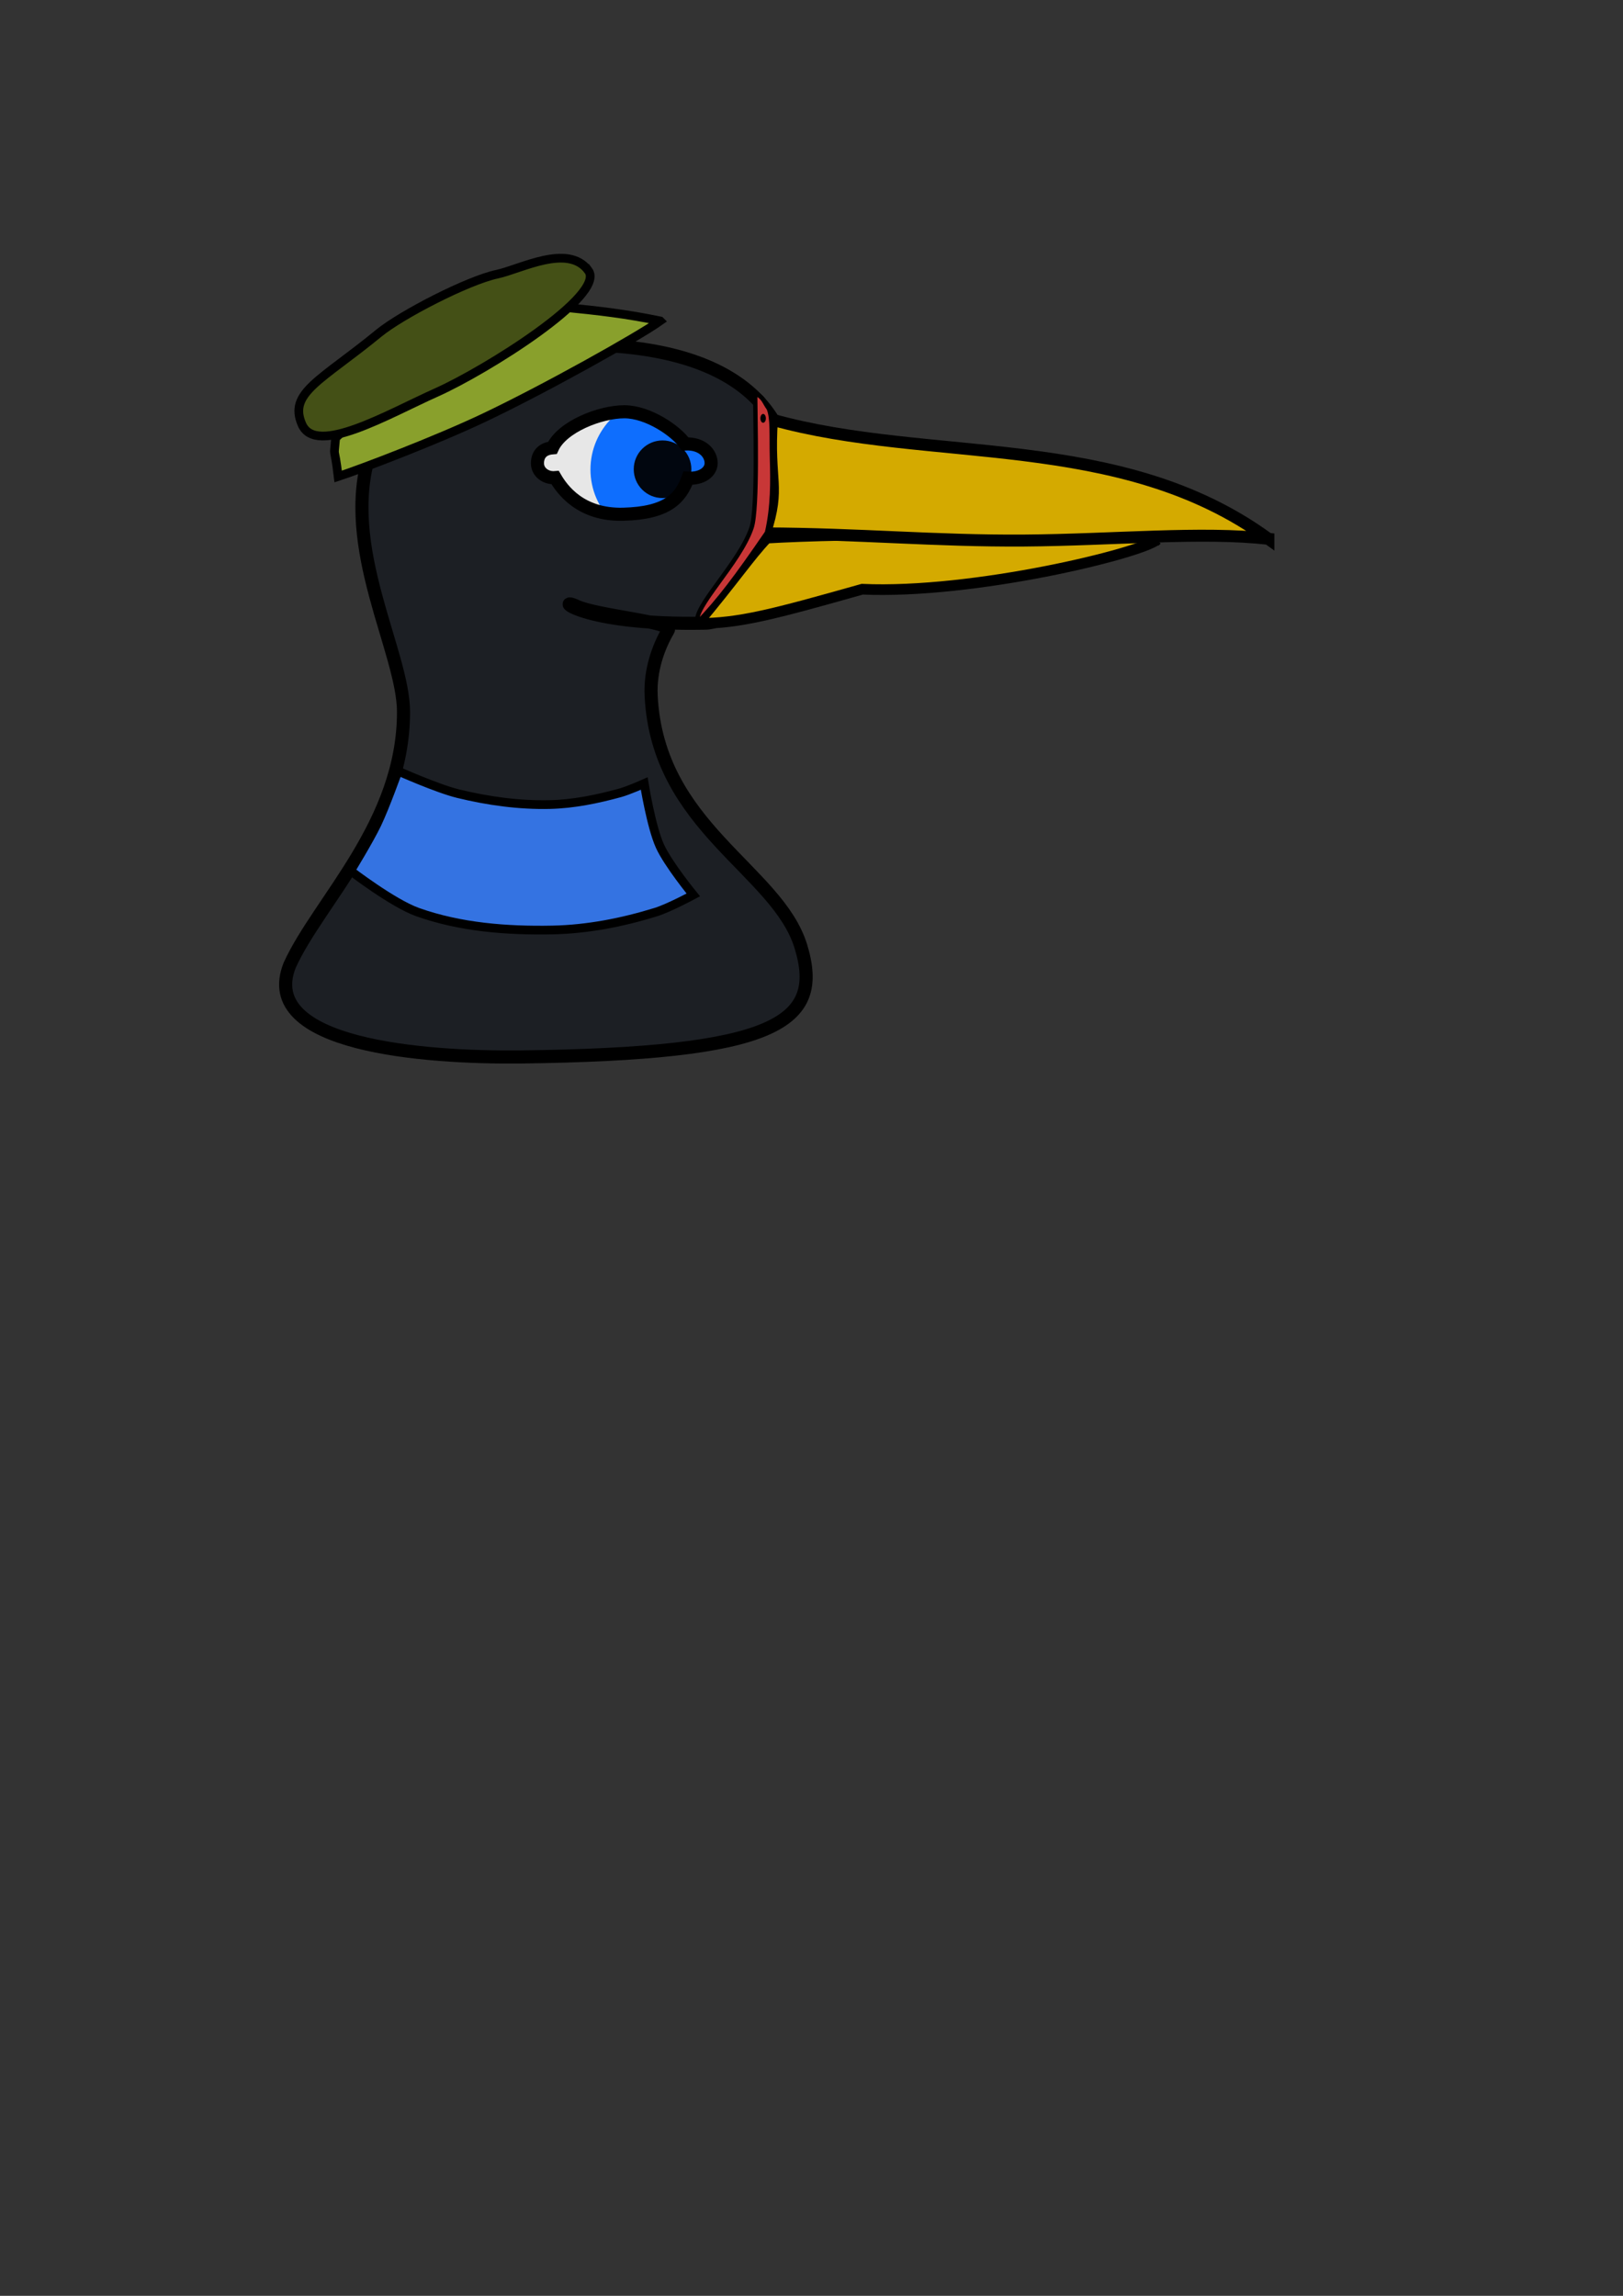<?xml version="1.0" encoding="UTF-8" standalone="no"?>
<!-- Created with Inkscape (http://www.inkscape.org/) -->

<svg
   xmlns:dc="http://purl.org/dc/elements/1.1/"
   xmlns:cc="http://creativecommons.org/ns#"
   xmlns:rdf="http://www.w3.org/1999/02/22-rdf-syntax-ns#"
   xmlns:svg="http://www.w3.org/2000/svg"
   xmlns="http://www.w3.org/2000/svg"
   xmlns:sodipodi="http://sodipodi.sourceforge.net/DTD/sodipodi-0.dtd"
   xmlns:inkscape="http://www.inkscape.org/namespaces/inkscape"
   width="744.094"
   height="1052.362"
   id="svg2"
   version="1.1"
   inkscape:version="0.48.4 r9939"
   sodipodi:docname="New document 1">
  <rect width="100%" height="100%" fill="#333333" stroke="none"/>
  <defs
     id="defs4" />
  <sodipodi:namedview
     id="base"
     pagecolor="#ffffff"
     bordercolor="#666666"
     borderopacity="1.0"
     inkscape:pageopacity="0.0"
     inkscape:pageshadow="2"
     inkscape:zoom="1.4"
     inkscape:cx="325.78466"
     inkscape:cy="725.51982"
     inkscape:document-units="px"
     inkscape:current-layer="layer4"
     showgrid="false"
     inkscape:window-width="1680"
     inkscape:window-height="987"
     inkscape:window-x="-8"
     inkscape:window-y="-8"
     inkscape:window-maximized="1" />
  <g
     inkscape:groupmode="layer"
     id="layer3"
     inkscape:label="EyeBack"
     style="display:inline">
    <path
       style="opacity:0.94;fill:#f2f2f2;fill-opacity:1;stroke:#000000;stroke-width:2.534;stroke-linecap:butt;stroke-linejoin:miter;stroke-miterlimit:4;stroke-opacity:1;stroke-dashoffset:0"
       d="m 325.532,211.766 c -0.052,3.894 -4.204,7.202 -10.652,6.832 -3.418,9.226 -9.338,16.01 -29.671,16.534 -19.582,0.505 -28.021,-11.349 -31.186,-16.787 -4.175,0.37 -8.127,-2.441 -8.127,-6.579 0,-3.886 2.184,-6.697 6.864,-7.084 4.428,-9.731 21.958,-16.534 32.954,-16.534 10.995,0 23.728,8.823 27.903,14.767 7.963,-0.37 11.973,4.48 11.915,8.852 z"
       id="path3756-1"
       inkscape:connector-curvature="0"
       sodipodi:nodetypes="scscscscs" />
  </g>
  <g
     inkscape:groupmode="layer"
     id="layer2"
     inkscape:label="EyeBall"
     style="display:inline">
    <g
       id="g3784"
       transform="translate(15.357,3.571)">
      <path
         transform="translate(-103.214,-90)"
         d="m 425,301.648 c 0,18.344 -14.871,33.214 -33.214,33.214 -18.344,0 -33.214,-14.871 -33.214,-33.214 0,-18.344 14.871,-33.214 33.214,-33.214 18.344,0 33.214,14.871 33.214,33.214 z"
         sodipodi:ry="33.214287"
         sodipodi:rx="33.214287"
         sodipodi:cy="301.64789"
         sodipodi:cx="391.78571"
         id="path3779"
         style="opacity:0.94;fill:#0066ff;fill-opacity:1;stroke:#000000;stroke-width:0;stroke-linecap:butt;stroke-linejoin:miter;stroke-miterlimit:4;stroke-opacity:1;stroke-dasharray:none;stroke-dashoffset:0"
         sodipodi:type="arc" />
      <path
         transform="matrix(1.37,0,0,1.37,-339.841,-237.938)"
         d="m 468.214,328.076 c 0,5.326 -4.317,9.643 -9.643,9.643 -5.326,0 -9.643,-4.317 -9.643,-9.643 0,-5.326 4.317,-9.643 9.643,-9.643 5.326,0 9.643,4.317 9.643,9.643 z"
         sodipodi:ry="9.6428576"
         sodipodi:rx="9.6428576"
         sodipodi:cy="328.07648"
         sodipodi:cx="458.57144"
         id="path3781"
         style="opacity:0.94;fill:#000000;fill-opacity:1;stroke:#000000;stroke-width:0;stroke-linecap:butt;stroke-linejoin:miter;stroke-miterlimit:4;stroke-opacity:1;stroke-dasharray:none;stroke-dashoffset:0"
         sodipodi:type="arc" />
    </g>
  </g>
  <g
     inkscape:label="Head"
     inkscape:groupmode="layer"
     id="layer1"
     style="display:inline">
    <path
       style="fill:#1c1f24;fill-opacity:1;stroke:#000000;stroke-width:6;stroke-linecap:butt;stroke-linejoin:miter;stroke-miterlimit:4;stroke-opacity:1;stroke-dasharray:none;stroke-dashoffset:0"
       d="m 263.938,158.062 c -29.882,0.143 -83.496,15.425 -94.375,49.719 -13.615,42.918 15.419,91.071 15.438,118.531 0.034,50.99 -38.942,86.946 -52.156,116.062 -14.936,37.154 62.414,42.536 105.375,42.125 117.622,-1.429 139.738,-15.527 128.938,-50.719 -10.775,-35.111 -65.725,-54.595 -68.625,-114.938 -0.559,-11.626 3.36,-22.386 7.852,-29.99 2.246,-3.802 -32.865,-6.637 -42.16,-11.031 -10.018,-4.736 0.792,8.965 59.164,7.829 33.987,-0.662 89.776,-128.304 -59.451,-127.589 z m 22.281,30.688 c 10.995,0 23.731,8.807 27.906,14.75 7.963,-0.37 11.964,4.502 11.906,8.875 -0.052,3.894 -4.177,7.183 -10.625,6.812 -3.418,9.226 -9.355,16.007 -29.688,16.531 -19.582,0.505 -28.022,-11.343 -31.188,-16.781 -4.175,0.37 -8.125,-2.424 -8.125,-6.562 0,-3.886 2.195,-6.706 6.875,-7.094 4.428,-9.731 21.942,-16.531 32.938,-16.531 z"
       id="path2985"
       inkscape:connector-curvature="0"
       sodipodi:nodetypes="sssccssssssscccscscs" />
    <path
       style="fill:#3473e2;fill-opacity:1;stroke:#000000;stroke-width:4;stroke-linecap:butt;stroke-linejoin:miter;stroke-miterlimit:4;stroke-opacity:1;stroke-dasharray:none"
       d="m 182.5,353.434 c 0,0 -5.88,16.431 -9.643,24.286 -3.547,7.404 -12.143,21.429 -12.143,21.429 0,0 19.386,14.893 30.714,18.929 19.572,6.973 41.013,8.62 61.786,8.214 16.065,-0.314 32.152,-3.458 47.5,-8.214 6.004,-1.861 17.143,-7.857 17.143,-7.857 0,0 -11.638,-14.216 -15.357,-22.5 -4.02,-8.956 -7.143,-28.571 -7.143,-28.571 0,0 -7.255,3.241 -11.071,4.286 -10.476,2.868 -21.284,5.102 -32.143,5.357 -14.142,0.333 -28.399,-1.649 -42.143,-5 -9.516,-2.32 -27.5,-10.357 -27.5,-10.357 z"
       id="path3807"
       inkscape:connector-curvature="0"
       sodipodi:nodetypes="cscssscscsssc" />
  </g>
  <g
     inkscape:groupmode="layer"
     id="layer5"
     inkscape:label="Mouth"
     style="display:inline">
    <path
       style="fill:#d4aa00;fill-opacity:1;stroke:#000000;stroke-width:4.887;stroke-linecap:butt;stroke-linejoin:miter;stroke-miterlimit:4;stroke-opacity:1;stroke-dashoffset:0"
       d="m 530.37,247.447 c -7.668,6.27 -84.077,24.925 -135.061,22.64 -40.916,11.552 -56.442,15.699 -75.565,15.699 16.387,-19.468 24.248,-31.238 31.869,-39.134 15.632,-0.937 50.55,-2.165 86.81,-0.85 36.976,-2.53 80.558,-0.671 91.946,1.645 z"
       id="path3817"
       inkscape:connector-curvature="0"
       sodipodi:nodetypes="cccccc" />
    <path
       style="fill:#d4aa00;fill-opacity:1;stroke:#000000;stroke-width:5.489;stroke-linecap:butt;stroke-linejoin:miter;stroke-miterlimit:4;stroke-opacity:1;stroke-dashoffset:0"
       d="m 581.521,246.985 c -30.224,-3.505 -71.246,0.503 -111.952,0.793 -40.706,0.29 -76.043,-3.138 -118.909,-3.279 7.203,-22.029 1.303,-23.157 3.237,-52.167 72.536,20.301 159.586,4.948 227.624,54.654 z"
       id="path3820"
       inkscape:connector-curvature="0"
       sodipodi:nodetypes="csccc" />
    <path
       transform="translate(-144.957,-63.64)"
       style="fill:#c83737;fill-opacity:1;stroke:#000000;stroke-width:2;stroke-linecap:butt;stroke-linejoin:miter;stroke-miterlimit:4;stroke-opacity:1;stroke-dashoffset:0"
       d="m 496.607,307.762 c -14.107,20.596 -22.303,31.386 -31.82,41.207 -2.374,-6.786 19.244,-27.107 24.744,-43.451 2.935,-8.721 1.67,-50.643 1.643,-61.612 4.08,1.888 4.218,4.372 6.208,6.961 1.901,4.375 1.216,12.691 1.507,22.956 0.291,10.265 0.485,21.766 -2.282,33.939 z"
       id="path3823"
       inkscape:connector-curvature="0"
       sodipodi:nodetypes="ccsccsc" />
    <path
       sodipodi:type="arc"
       style="fill:#000000;fill-opacity:1;stroke:#000000;stroke-width:0;stroke-linecap:butt;stroke-linejoin:miter;stroke-miterlimit:4;stroke-opacity:1;stroke-dasharray:none;stroke-dashoffset:0"
       id="path3826"
       sodipodi:cx="396.33929"
       sodipodi:cy="181.91576"
       sodipodi:rx="4.1964288"
       sodipodi:ry="4.1964288"
       d="m 400.536,181.916 a 4.196,4.196 0 1 1 -8.393,0 4.196,4.196 0 1 1 8.393,0 z"
       transform="matrix(0.298,0,0,0.482,231.763,104.082)" />
  </g>
  <g
     inkscape:groupmode="layer"
     id="layer4"
     inkscape:label="Hat">
    <path
       transform="matrix(0.965,-0.263,0.263,0.965,-39.859,60.499)"
       style="fill:#89a02c;fill-opacity:1;stroke:#000000;stroke-width:4;stroke-linecap:butt;stroke-linejoin:miter;stroke-miterlimit:4;stroke-opacity:1;stroke-dashoffset:0"
       d="m 307.634,173.59 c -11.887,4.368 -59.489,16.205 -89.798,21.611 -23.576,4.205 -59.919,7.807 -71.354,8.375 2.361,-15.796 -0.241,-7.091 3.518,-17.306 9.332,-5.947 38.497,-10.504 57.766,-15.678 19.106,-5.13 43.605,-16.18 57.358,-15.237 17.302,6.615 28.304,11.022 42.51,18.235 z"
       id="path3810"
       inkscape:connector-curvature="0"
       sodipodi:nodetypes="caccacc" />
    <path
       style="fill:#445016;fill-opacity:1;stroke:#000000;stroke-width:4;stroke-linecap:butt;stroke-linejoin:miter;stroke-miterlimit:4;stroke-opacity:1;stroke-dashoffset:0"
       d="m 269.736,124.015 c 8.354,11.269 -47.303,45.896 -69.544,55.832 -22.241,9.936 -55.197,29.379 -61.714,14.791 -6.516,-14.587 8.821,-20.259 35.218,-41.931 10.211,-8.384 40.654,-24.142 54.242,-27.035 10.773,-2.294 32.475,-14.232 41.797,-1.656 z"
       id="path3813"
       inkscape:connector-curvature="0"
       sodipodi:nodetypes="ssssss" />
  </g>
</svg>
